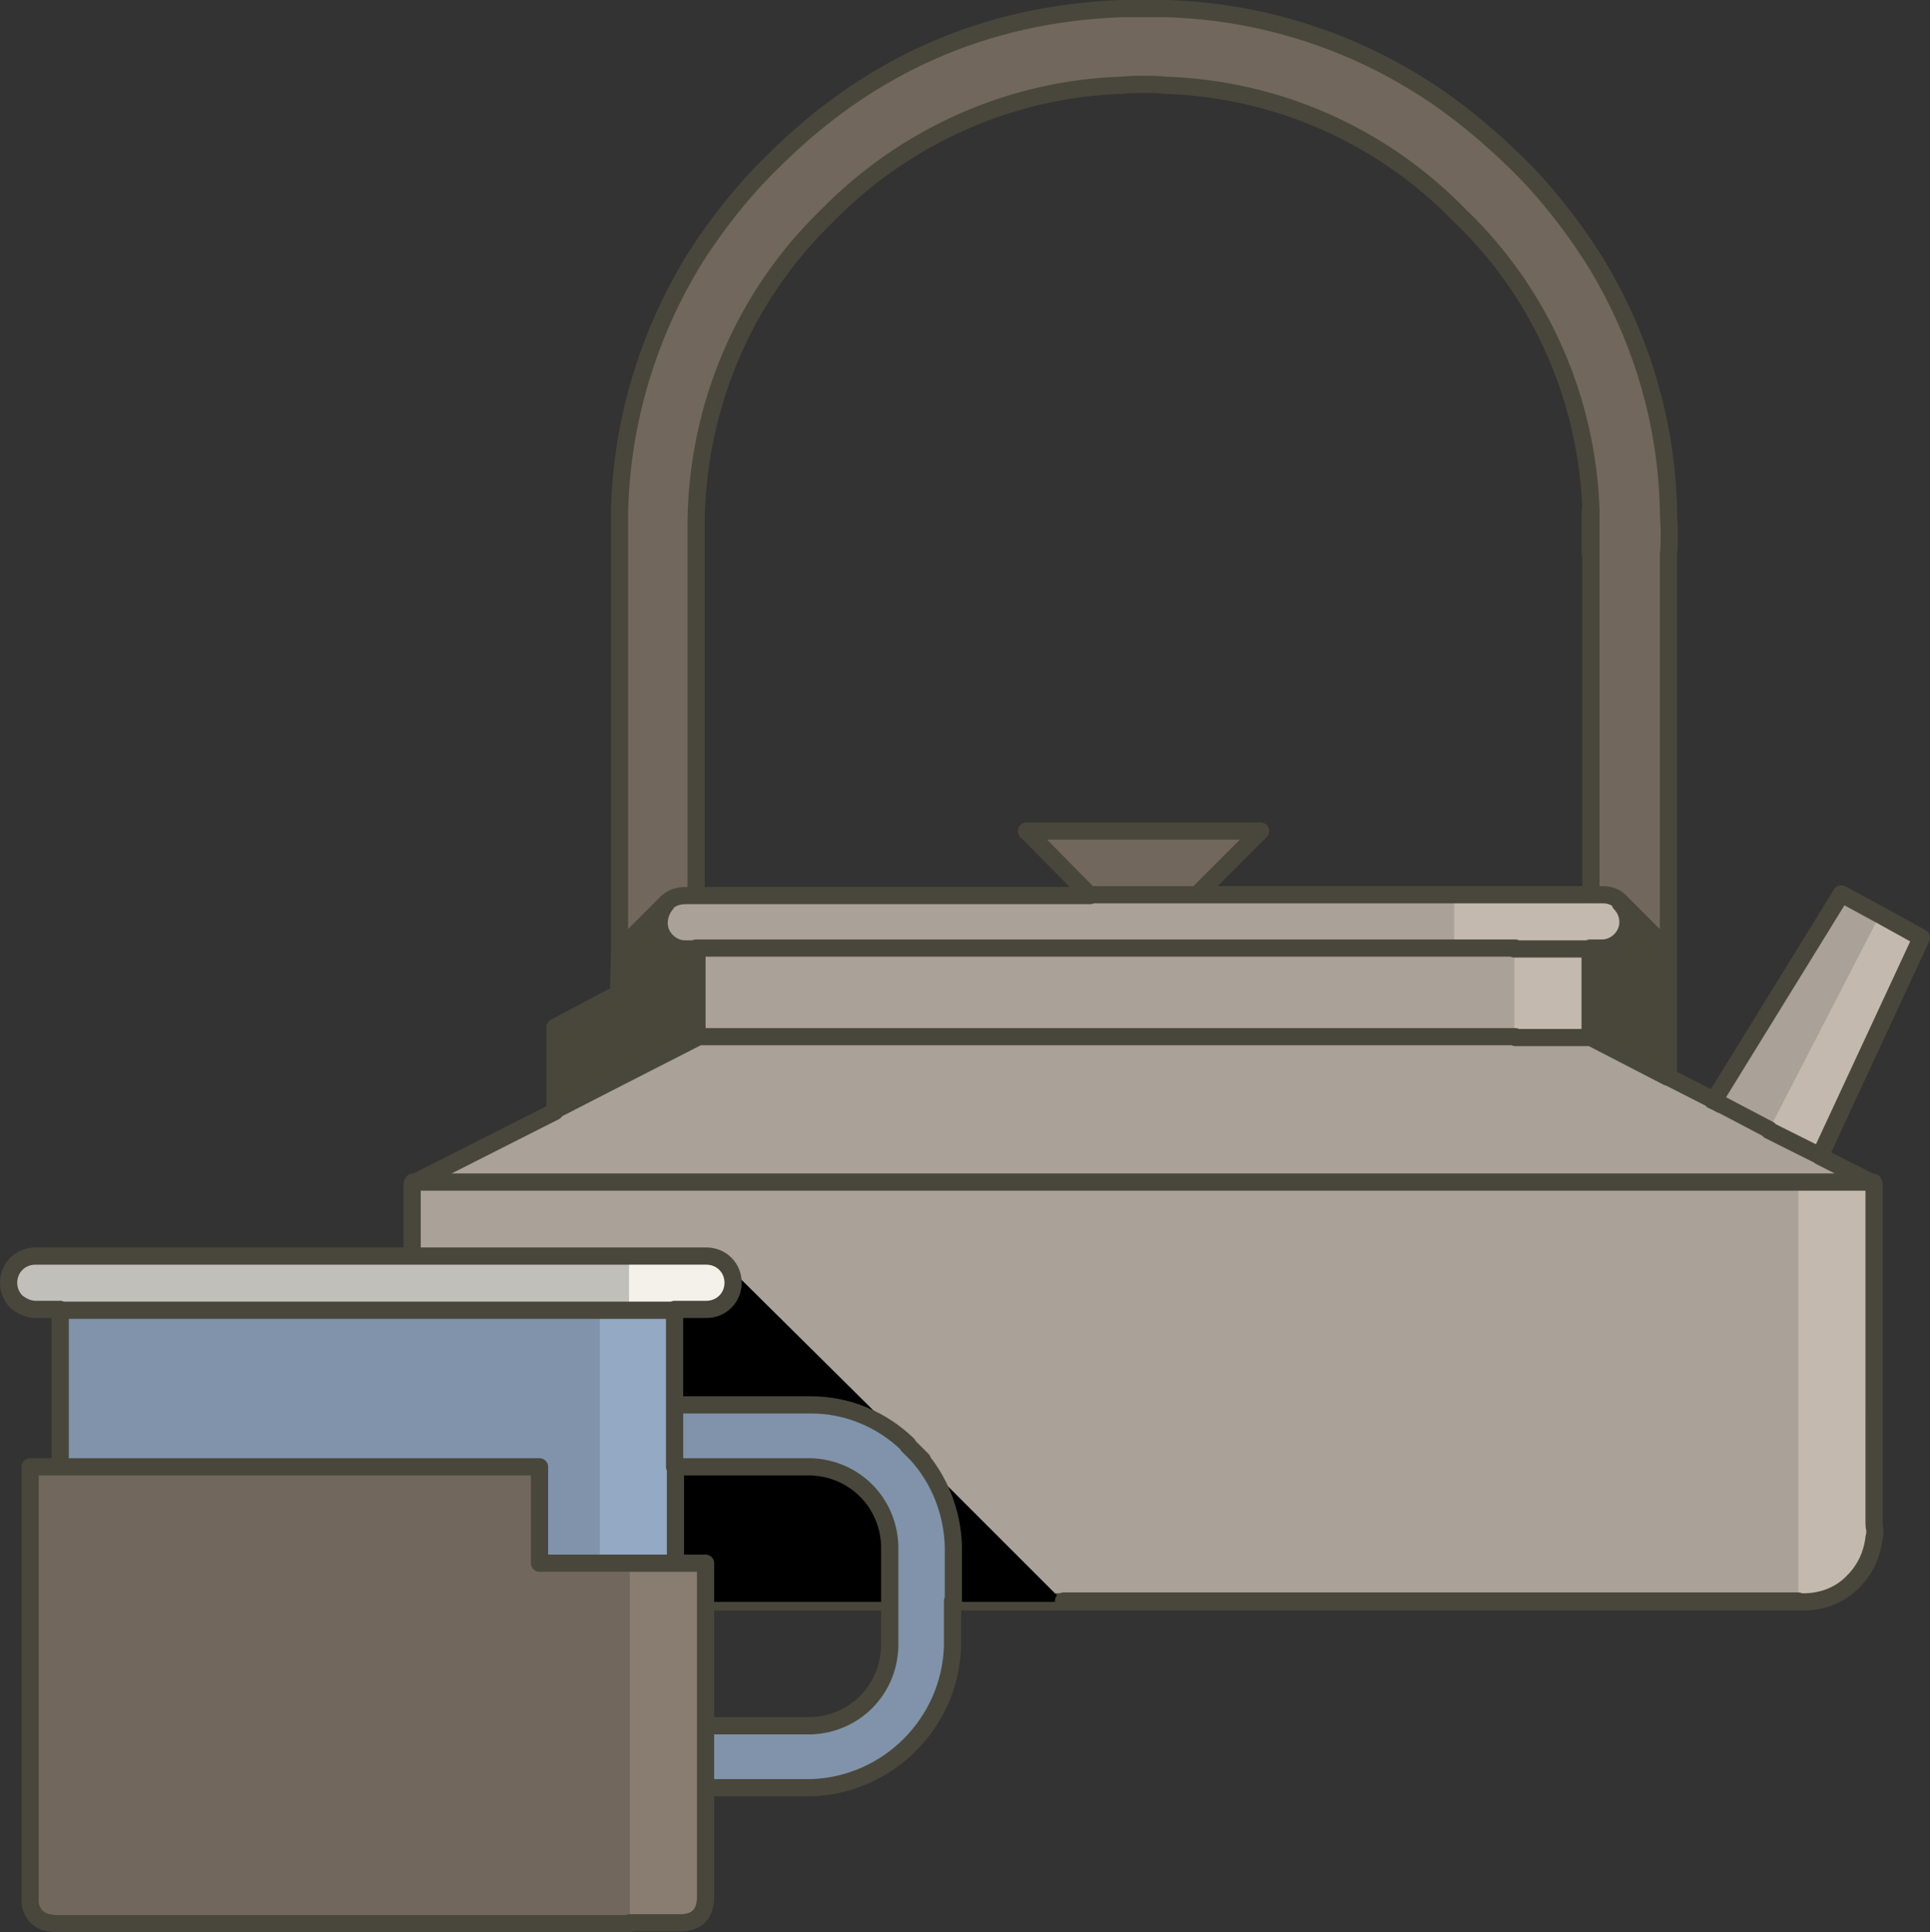 <svg xmlns="http://www.w3.org/2000/svg" viewBox="0 0.1 224.3 224.6"><rect x="0" y="0.1" width="224.3" height="224.6" fill="#333333" stroke="none"/><title>Depositphotos_108861120_06</title><path d="M222.6 108.5l-8.8-4.6-14.8 24 .9.5 5.7 3 16.5-22.6M64.6 129.1L48 137.5h169.7l-6.3-3.2-5.8-2.9-5.7-3-.9-.4h.1l-5.3-2.7-8.9-4.6h-104l-9 4.6-7.3 3.8m16.3-18.8v10.3l100-.2-4.8-10.1H80.9m0-6.2h-1.2c-.8 0-1.5.2-2.1.7l-.2.2c-.6.6-.9 1.4-.8 2.2 0 1.6 1.4 3 3 3l94.6-.6-5.2-5.6-88.1.1m28.3 33.4H48V178c0 2.2.9 4.2 2.5 5.8 1.5 1.6 3.6 2.5 5.8 2.4l156.6-.4-3.9-48.3h-99.8z" fill="#aaa198"/><path d="M223.2 109l-4.7-2.6-12.9 25 5.8 2.9 11.8-25.3m-47.2 1.4v10.3h8.8v-10.3H176m12.3-5.3c-.6-.6-1.3-.9-2.1-.9H169v6.2h17.2c1.6 0 3-1.4 3-3 0-.8-.3-1.6-.9-2.3m29.4 32.5H209v48.7h.6c2.2 0 4.2-.9 5.8-2.4 1.4-1.4 2.2-3.2 2.4-5.1 0-.3 0-.6.1-.9 0-.3 0-.6-.1-.9l-.1-39.4z" fill="#c4b9ae"/><path d="M126.8 104.1h12.4l7.4-7.4h-27.2l7.4 7.4m-37-85.3c-3.4 3.3-6.3 7-8.9 11-5.6 9-8.7 19.3-8.9 29.9v50.7l5.4-5.4.2-.2c.6-.5 1.3-.7 2.1-.7h1.2V60.6c.1-13.4 5.6-26.1 15.2-35.4 9.1-9.3 21.4-14.8 34.4-15.2.8-.1 1.6-.1 2.4-.1s1.6 0 2.4.1c13 .4 25.3 5.8 34.4 15.2 9.4 9 14.8 21.4 15.2 34.3v44.6h1.4c.8 0 1.6.3 2.1.9l5.4 5.4V64.5c0-.9.1-1.7.1-2.5s0-1.7-.1-2.6c-.3-10.5-3.4-20.7-8.9-29.5-2.5-4-5.5-7.7-8.9-11-3.3-3.3-7-6.2-10.9-8.8-8.9-5.6-19.1-8.7-29.6-9-.8 0-1.7-.1-2.6-.1h-2.6c-15.7.6-29.2 6.6-40.5 17.8z" fill="#71675d"/><path d="M188.3 105c.6.6.9 1.4.9 2.2 0 1.6-1.4 3-3 3h-1.4v10.3l8.9 4.6v-14.7l-5.4-5.4M64.5 119.3v9.8l7.4-3.8 9-4.6v-10.3h-1.3c-1.6 0-3-1.4-3-3 0-.8.3-1.6.8-2.2l-5.4 5.4v5l-.4.2-7.1 3.5z" fill="#494739"/><path d="M184.8 59.5z" fill="#71897d"/><path d="M72 110.5V59.8c.2-10.6 3.3-20.9 8.9-29.9 2.6-4 5.5-7.7 8.9-11 11.3-11.3 24.8-17.2 40.5-17.8h5.2c10.5.3 20.7 3.4 29.6 9 4 2.5 7.6 5.5 11 8.8 3.4 3.3 6.3 7 8.9 11 5.6 8.9 8.7 19.1 8.9 29.5 0 .9.1 1.7.1 2.6 0 .9 0 1.7-.1 2.6v60.7l5.3 2.7 14.8-24 4.6 2.5 4.7 2.6-11.8 25.4 6.3 3.2V177c0 .3 0 .6.1.9 0 .3 0 .6-.1.9-.2 1.9-1 3.7-2.4 5.1-1.5 1.6-3.6 2.4-5.8 2.4H56.2c-2.2 0-4.3-.9-5.8-2.4s-2.4-3.6-2.5-5.7v-40.5l16.6-8.4v-9.8l7-3.7.4-.2.1-5.1 5.4-5.4.2-.2c.6-.5 1.3-.7 2.1-.7h1.2V60.6c.2-13.4 5.6-26.1 15.2-35.4 9.1-9.3 21.4-14.8 34.4-15.2.8-.1 1.6-.1 2.4-.1s1.6 0 2.4.1c13 .4 25.3 5.8 34.4 15.2 9.4 9 14.8 21.4 15.2 34.3v44.6h1.4c.8 0 1.6.3 2.1.9l5.4 5.4M64.6 129.1l7.4-3.8 9-4.6v-10.3h-1.4c-1.6 0-3-1.4-3-3 0-.8.3-1.6.8-2.2m3.5-1h45.8l-7.4-7.5h27.2l-7.4 7.4h45.7M80.9 120.6h95.2m0-10.3H80.9M48 137.5h169.7m-32.9-73.2v-4.8m-58.1 44.6h12.4m45.7 6.2h1.4c1.6 0 3-1.4 3-3 0-.8-.3-1.6-.9-2.2m-3.5 15.6v-10.3H176m.1 10.3h8.8l8.9 4.6m11.8 6.1l-5.7-3-.9-.4h.1l.9.5m11.4 5.9l-5.8-2.9" fill="none" stroke="#49473b" stroke-width="2" stroke-linecap="round" stroke-linejoin="round"/><path d="M69.8 181.7l4.6-29.2-67.4-.2v18.2h55.7v11.2h7.1m36.8-12.5l-1.1-1.1c-3-2.9-7-4.6-11.2-4.6H78.5v7.2h15.9c5 .2 8.9 4.1 9.1 9.1v11.9c-.2 5-4.1 8.9-9.1 9.1H82v7.2h12.3c8.9-.3 16.1-7.5 16.4-16.4v-11.7c0-4-1.5-7.8-4.1-10.7z" fill="#8093aa"/><path d="M78.9 181.9l-16.2-.2v-11.2H3.5v50.1c.1 1.6.8 2.5 2.1 2.8.2.1.5.1.8.1h66.8l5.7-41.6z" fill="#71675d"/><path d="M73.2 152.3l4.4-6.1-73.5-.2c-.8 0-1.6.3-2.2.9-.6.6-.9 1.4-.9 2.2 0 .8.3 1.6.9 2.2.6.6 1.3.9 2.2.9l69.1.1z" fill="#c1bfb9"/><path d="M78.5 181.7h-5.3v41.8H79c1.9 0 2.9-.9 3-2.8v-39h-3.5z" fill="#897d71"/><path d="M78.5 152.3h-8.8v29.4h8.8v-29.4z" fill="#93a9c4"/><path d="M84.3 151.4c.6-.6.9-1.4.9-2.2 0-.8-.3-1.6-.9-2.2-.6-.6-1.4-.9-2.2-.9h-9v6.3h9c.9-.1 1.7-.4 2.2-1z" fill="#f4f1ea"/><path d="M94.3 163.4c4.2 0 8.2 1.7 11.2 4.6l-21.2-21c.6.6.9 1.4.9 2.2 0 .8-.3 1.6-.9 2.2-.6.6-1.4.9-2.2.9h-3.7v11.1h15.9m-15.8 7.3v11.1H82v4.5h21.5v-6.5c-.2-5-4.1-8.9-9.1-9.1H78.5m28.6-.9l-.6-.6c2.6 2.9 4.1 6.7 4.2 10.7v6.4h12.9l-16.5-16.5z"/><path d="M105.8 168.3l-.3-.3 1.1 1.1-.3-.4-.5-.4z" fill="#f08573"/><path d="M105.5 168.1l.3.3.5.5.9.9M209 186.2h-85.4m-17.3-17.3l.3.3.6.6m-1.7-1.7l1.1 1.1c2.6 2.9 4.1 6.7 4.2 10.7v6.4m-32.3-22.9h15.8c4.2 0 8.2 1.7 11.2 4.6m-21.2-21c.6.6.9 1.4.9 2.2 0 .8-.3 1.6-.9 2.2-.6.6-1.4.9-2.2.9h-3.7v18.3h15.9c5 .2 8.9 4.1 9.1 9.1v11.9c-.2 5-4.1 8.9-9.1 9.1H82v7.2h12.3c8.9-.3 16.1-7.5 16.4-16.4v-5.3M84.3 147c-.6-.6-1.4-.9-2.2-.9h-9m5.4 6.3h-8.7m3.4 29.4H62.7v-11.2H3.5v50.2c-.1 1.4.8 2.6 2.2 2.8.2 0 .5.1.7.1h66.8m0-41.9h5.3v-11.1m-8.7-18.3H7v18.2m71.5 11.2H82v4.5m-8.8 37.3H79c1.9 0 2.9-.9 3-2.8V208m0-7.2v-14.5m-75-34H4.1c-.8 0-1.6-.4-2.2-.9-.6-.6-.9-1.4-.9-2.2 0-.8.3-1.6.9-2.2.6-.6 1.4-.9 2.2-.9h69.1" fill="none" stroke="#49473b" stroke-width="2" stroke-linecap="round" stroke-linejoin="round"/></svg>